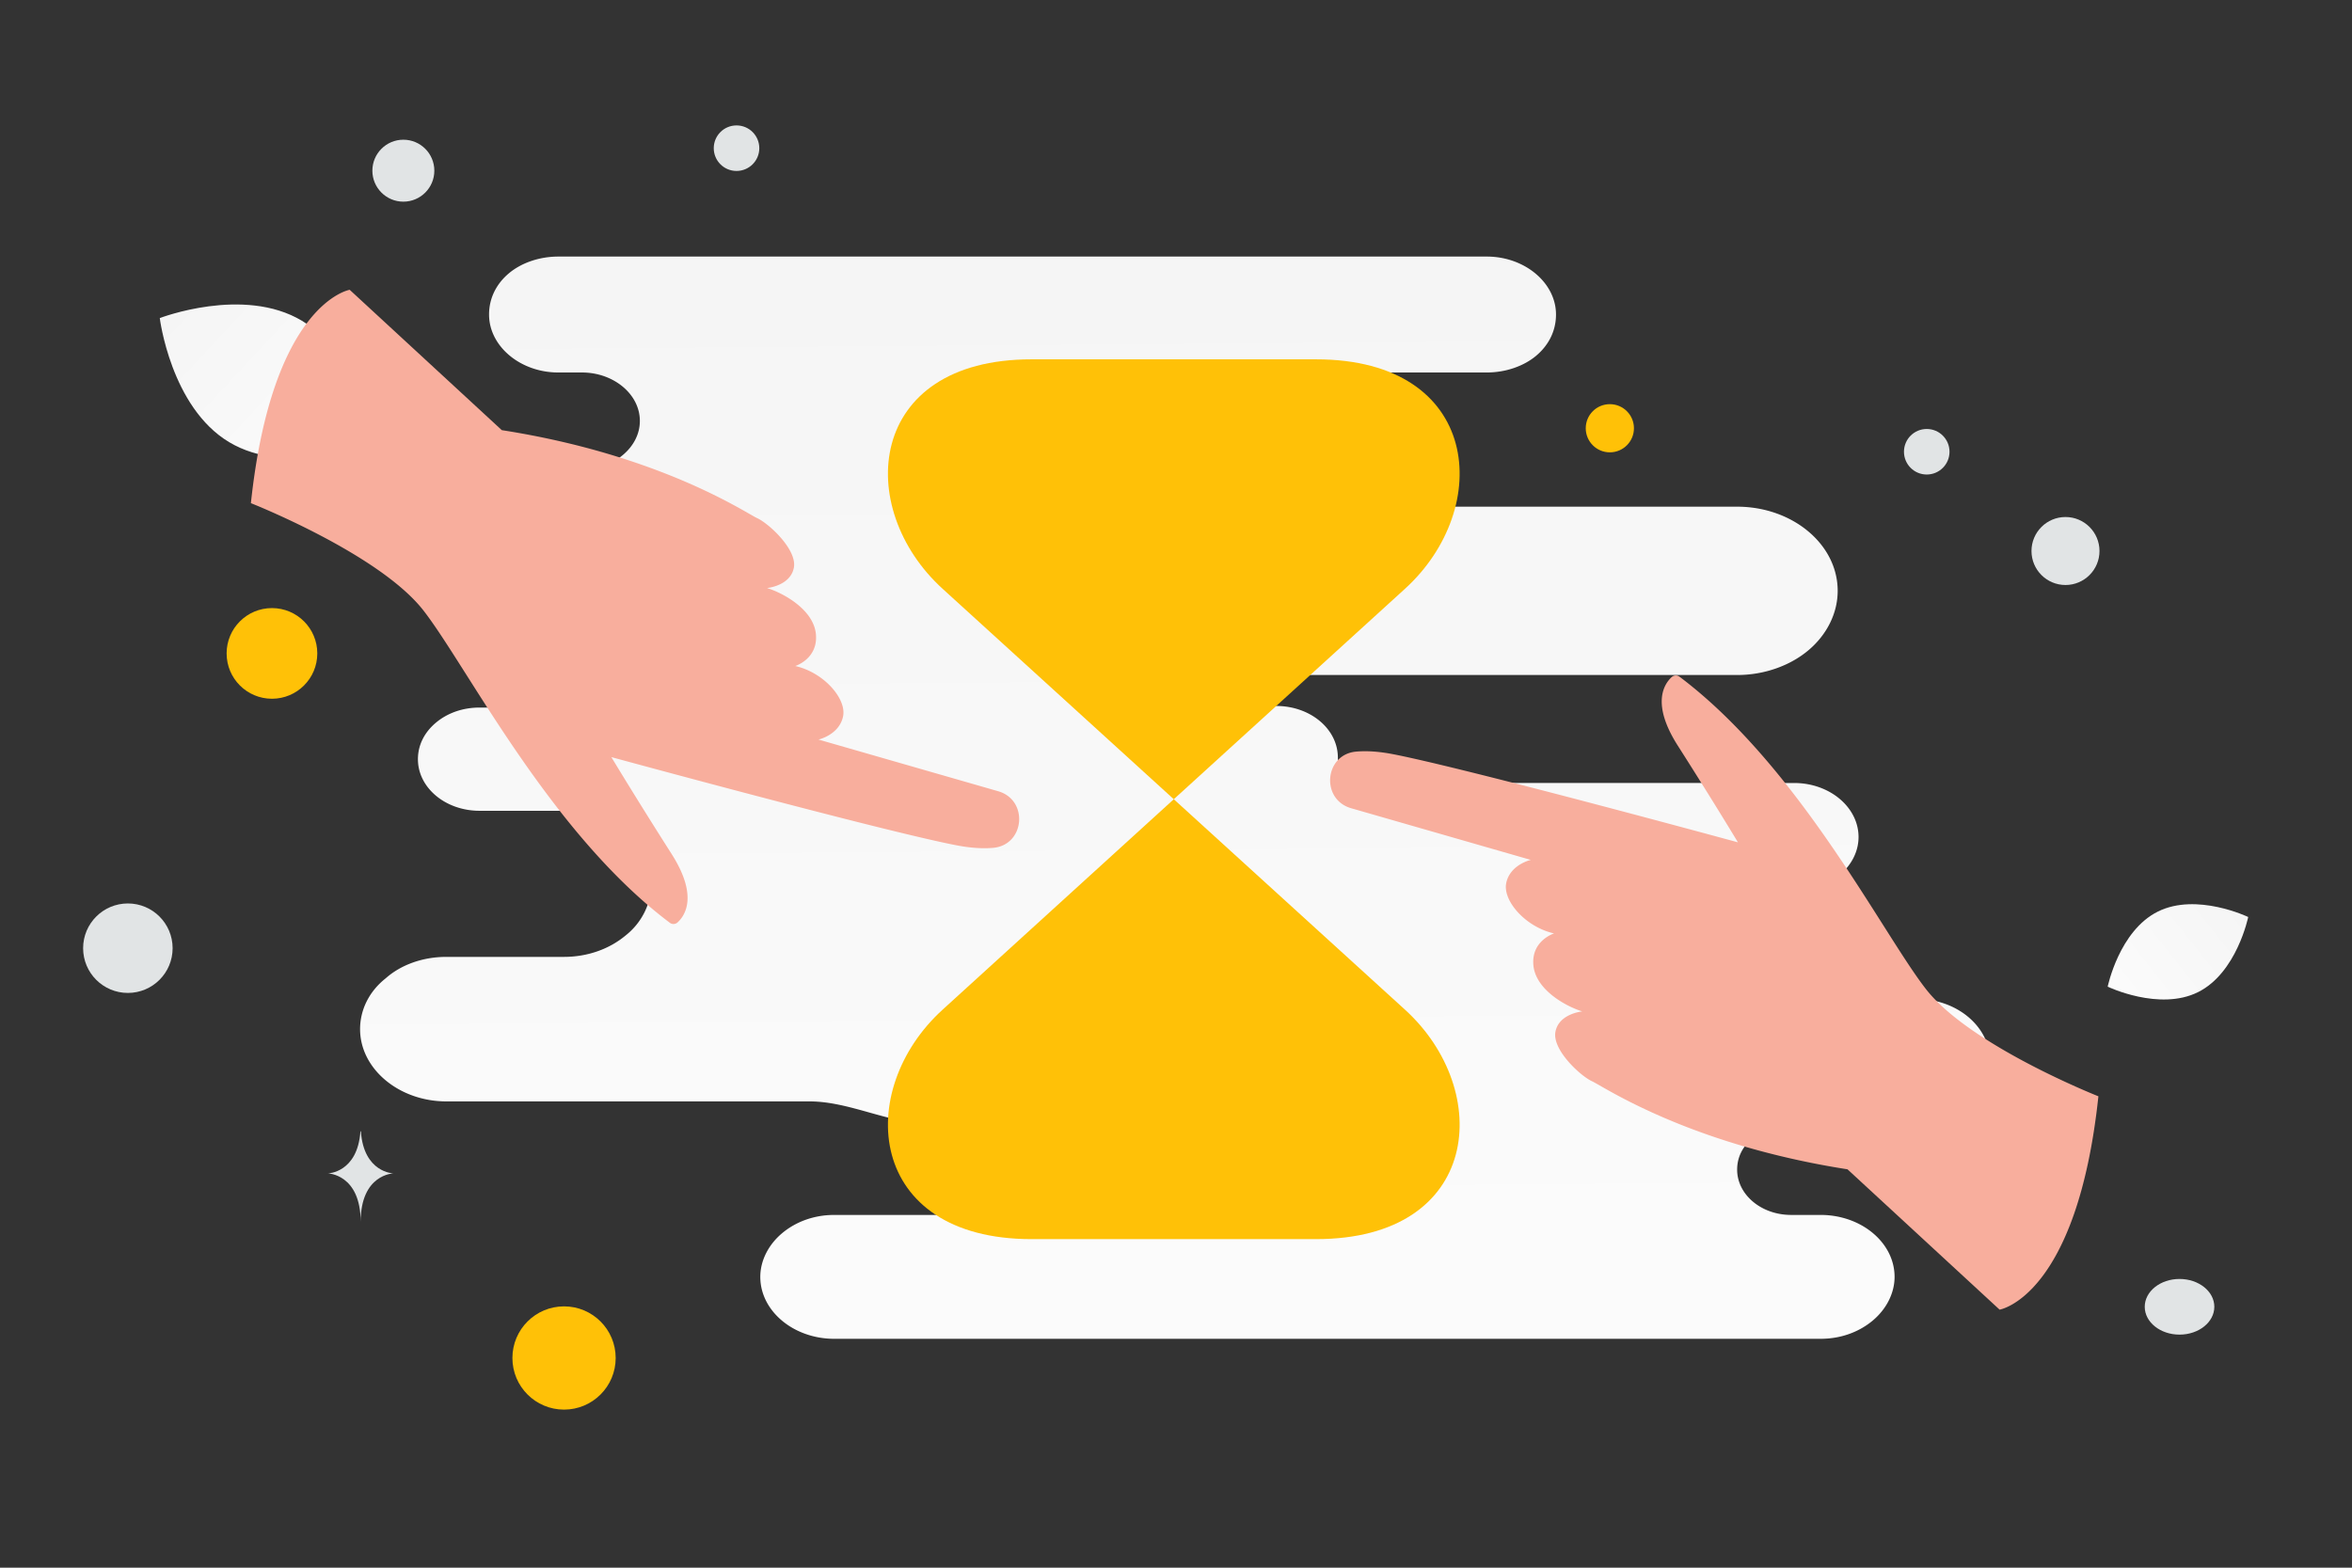 <svg width="900" height="600" viewBox="0 0 900 600" fill="none" xmlns="http://www.w3.org/2000/svg"><rect x="0" y="0" width="900" height="600" fill="#333333" stroke="none"/><path fill="transparent" d="M0 0h900v600H0z"/><path d="M841.061 379.732c-14.844 7.363-34.546-2.105-34.546-2.105s4.379-21.403 19.231-28.756c14.844-7.364 34.538 2.094 34.538 2.094s-4.378 21.403-19.223 28.767z" fill="url(#a)"/><path d="M87.677 169.22c22.347 13.393 54.406 1.012 54.406 1.012s-4.192-34.09-26.551-47.468c-22.346-13.393-54.393-1.027-54.393-1.027s4.192 34.09 26.538 47.483z" fill="url(#b)"/><circle cx="104.065" cy="250.081" r="17.349" transform="rotate(180 104.065 250.081)" fill="#FFC107"/><circle r="19.758" transform="matrix(-1 0 0 1 215.833 519.743)" fill="#FFC107"/><circle r="9.22" transform="matrix(-1 0 0 1 616.011 163.904)" fill="#FFC107"/><circle r="11.855" transform="matrix(-1 0 0 1 154.344 65.327)" fill="#E1E4E5"/><circle r="17.123" transform="matrix(-1 0 0 1 48.93 362.902)" fill="#E1E4E5"/><circle r="8.714" transform="matrix(-1 0 0 1 737.272 172.897)" fill="#E1E4E5"/><circle r="13.011" transform="matrix(0 1 1 0 790.366 210.887)" fill="#E1E4E5"/><circle r="8.714" transform="matrix(-1 0 0 1 281.835 56.714)" fill="#E1E4E5"/><ellipse rx="13.315" ry="10.652" transform="matrix(-1 0 0 1 834.005 500.147)" fill="#E1E4E5"/><path d="M137.912 432.986h.182c1.078 15.867 12.441 16.111 12.441 16.111s-12.53.254-12.53 18.587c0-18.333-12.53-18.587-12.53-18.587s11.358-.244 12.437-16.111z" fill="#E1E4E5"/><path d="M733.313 382.333h-54.799c-13.427 0-24.677-9.117-24.677-20.665 0-5.774 2.903-10.94 7.258-14.586 4.355-3.647 10.524-6.078 17.419-6.078h7.984c6.895 0 13.065-2.431 17.42-6.078 4.355-3.647 7.258-8.813 7.258-14.587 0-11.244-10.887-20.664-24.678-20.664H519.102c-4.361 0-7.162-5.364-7.162-9.725 0-10.94-10.524-19.753-23.589-19.753h-62.3a5.926 5.926 0 1 1 0-11.851h238.673c10.524 0 20.323-3.647 27.218-9.421 6.895-5.774 11.25-13.979 11.25-22.792 0-17.929-17.42-32.212-38.468-32.212H541.438c-19.331 0-38.474-14.891-57.804-14.891h-68.865c-10.07 0-18.233-8.163-18.233-18.233s8.163-18.234 18.233-18.234h154.148c7.258 0 14.153-2.431 18.871-6.381 4.717-3.951 7.621-9.421 7.621-15.803 0-12.155-11.976-22.184-26.492-22.184H213.631c-7.258 0-14.153 2.431-18.871 6.382-4.718 3.95-7.621 9.421-7.621 15.802 0 12.156 11.976 22.184 26.492 22.184h9.073c11.976 0 22.137 8.205 22.137 18.538 0 5.166-2.54 9.724-6.532 13.067s-9.436 5.47-15.605 5.47h-43.912c-7.621 0-14.879 2.735-19.96 6.989-5.08 4.255-8.347 10.029-8.347 16.714 0 13.068 12.702 23.4 27.944 23.4h44.638c14.516 0 26.492 10.028 26.492 22.184 0 6.078-2.903 11.548-7.621 15.498-4.718 3.951-11.25 6.382-18.508 6.382h-39.92c-6.532 0-12.339 2.127-16.694 5.774-4.355 3.647-6.895 8.509-6.895 13.979 0 10.94 10.524 19.753 23.589 19.753h32.299c18.508 0 33.387 12.459 33.387 27.958 0 7.597-3.629 14.89-9.799 19.753-6.169 5.166-14.516 8.205-23.588 8.205h-45.001c-9.072 0-17.419 3.039-23.226 8.205-6.169 4.862-9.798 11.852-9.798 19.449 0 15.194 14.879 27.654 33.024 27.654h138.963c15.342 0 30.415 8.509 45.757 8.509h25.349c9.65 0 17.474 7.823 17.474 17.473 0 9.651-7.824 17.474-17.474 17.474h-61.64c-7.984 0-14.879 2.735-19.96 6.99-5.081 4.254-8.347 10.332-8.347 16.714 0 13.067 12.702 23.703 28.307 23.703H696.66c7.984 0 14.879-2.735 19.96-6.989 5.08-4.255 8.346-10.333 8.346-16.714 0-13.068-12.701-23.704-28.306-23.704h-11.251c-11.612 0-20.685-7.901-20.685-17.322 0-4.862 2.177-9.116 6.169-12.155 3.629-3.039 9.073-5.166 14.879-5.166h47.541c7.984 0 14.879-2.735 19.96-6.99 5.081-4.254 8.347-10.332 8.347-16.714 0-13.675-12.702-24.311-28.307-24.311z" fill="url(#c)"/><path d="M503.602 137.526H394.705c-63.187 0-68.061 56.906-33.946 87.885l176.789 160.953c34.114 30.978 29.241 87.885-33.946 87.885H394.705c-63.187 0-68.061-56.907-33.946-87.885l176.789-160.953c34.114-30.979 29.241-87.885-33.946-87.885z" fill="#FFC107"/><path d="M96.002 192.571s49.126 19.379 66.02 41.068c16.713 21.46 48.491 85.106 94.287 119.533a2.31 2.31 0 0 0 2.938-.115c2.896-2.635 7.974-10.124-2.224-26.173-13.31-20.87-23.084-37.112-23.084-37.112s103.288 28.156 131.848 33.709c5.638 1.099 10.297 1.354 14.205 1.018 12.186-1.051 13.699-18.3 1.95-21.676l-68.746-19.776s7.955-1.776 9.413-8.889c1.363-6.731-7.344-16.774-18.3-19.255 0 0 8.764-2.744 7.903-12.161-.861-9.417-12.455-15.761-18.71-17.683 0 0 8.926-.81 10.267-7.773 1.34-6.962-9.704-17.012-13.983-18.949-4.279-1.938-36.929-24.229-97.77-33.707l-58.208-53.718s-29.613 4.851-37.806 81.659zm706.961 227.015s-49.126-19.379-66.02-41.068c-16.714-21.46-48.491-85.107-94.288-119.533a2.309 2.309 0 0 0-2.937.115c-2.896 2.634-7.974 10.124 2.224 26.173 13.31 20.87 23.084 37.112 23.084 37.112s-103.288-28.156-131.849-33.71c-5.637-1.099-10.297-1.353-14.204-1.017-12.186 1.051-13.699 18.3-1.95 21.676l68.746 19.776s-7.955 1.776-9.414 8.888c-1.362 6.732 7.345 16.775 18.301 19.256 0 0-8.764 2.744-7.903 12.161.861 9.417 12.455 15.761 18.709 17.683 0 0-8.926.81-10.266 7.773-1.34 6.962 9.704 17.012 13.983 18.949 4.279 1.938 36.929 24.229 97.77 33.707l58.208 53.717s29.612-4.85 37.806-81.658z" fill="#F8AE9D"/><defs><linearGradient id="a" x1="784.058" y1="402.701" x2="906.494" y2="305.853" gradientUnits="userSpaceOnUse"><stop stop-color="#fff"/><stop offset="1" stop-color="#EEE"/></linearGradient><linearGradient id="b" x1="174.151" y1="212.331" x2="-5.654" y2="45.268" gradientUnits="userSpaceOnUse"><stop stop-color="#fff"/><stop offset="1" stop-color="#EEE"/></linearGradient><linearGradient id="c" x1="463.003" y1="744.624" x2="454.523" y2="-352.47" gradientUnits="userSpaceOnUse"><stop stop-color="#fff"/><stop offset="1" stop-color="#EEE"/></linearGradient></defs></svg>